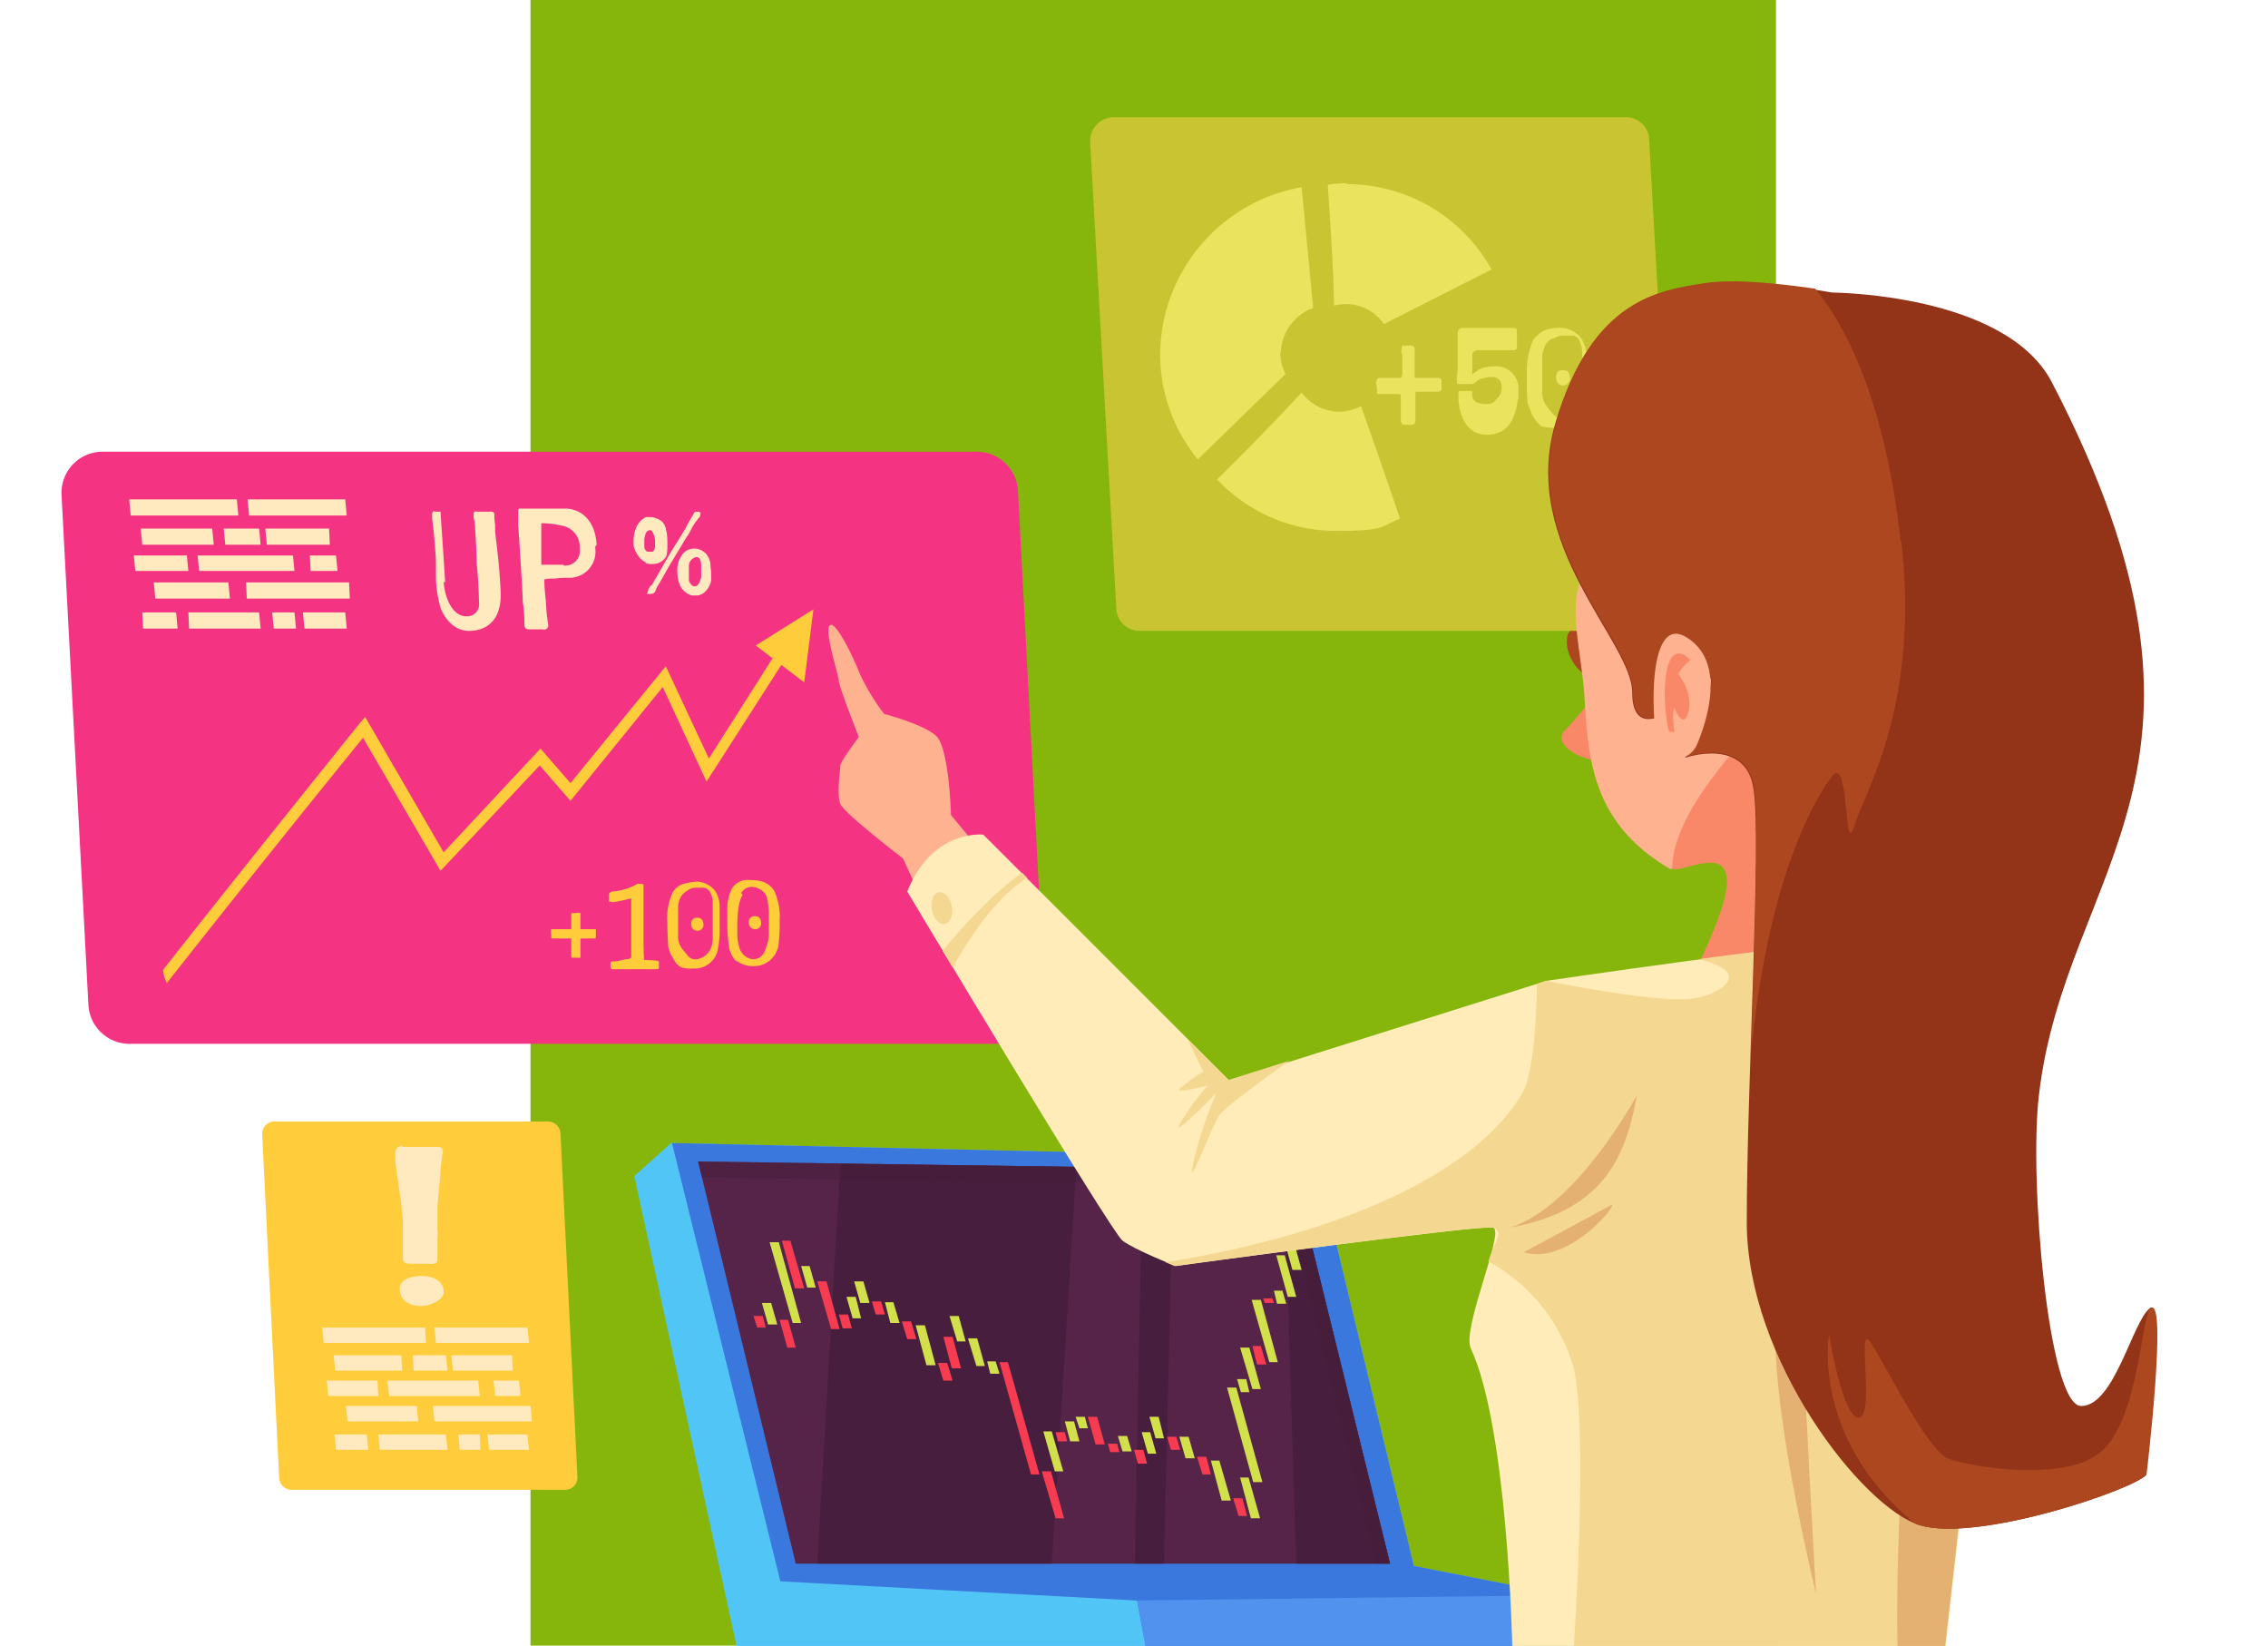 <svg xmlns="http://www.w3.org/2000/svg" xmlns:xlink="http://www.w3.org/1999/xlink" width="295" height="214" viewBox="0 0 295 214">
  <defs>
    <clipPath id="clip-path">
      <rect id="Rectángulo_421689" data-name="Rectángulo 421689" width="295" height="214" transform="translate(1020 3654)" fill="#fff" stroke="#707070" stroke-width="1"/>
    </clipPath>
  </defs>
  <g id="Enmascarar_grupo_1211500" data-name="Enmascarar grupo 1211500" transform="translate(-1020 -3654)" clip-path="url(#clip-path)">
    <g id="Grupo_1225402" data-name="Grupo 1225402" transform="translate(8)">
      <rect id="Rectángulo_421688" data-name="Rectángulo 421688" width="162" height="214" transform="translate(1081 3654)" fill="#86b60c"/>
      <g id="Grupo_1225382" data-name="Grupo 1225382" transform="translate(625.603 3601.042)">
        <path id="Trazado_1175894" data-name="Trazado 1175894" d="M592.4,140.6c-2.9-2.2-2.9-6.6-.3-6.1C594.7,134.9,594.3,142,592.4,140.6Z" fill="#ad471f"/>
        <path id="Trazado_1175895" data-name="Trazado 1175895" d="M593.4,143.9s-2.2,2.8-3.4,4c-1.5,1.3.6,3.3,3.6,3.9v-7.9Z" fill="#f88868"/>
        <path id="Trazado_1175896" data-name="Trazado 1175896" d="M513.5,111.7H399.7a5.343,5.343,0,0,0-5.3,5.6l3.5,66.4a5.348,5.348,0,0,0,5.3,5H517a5.343,5.343,0,0,0,5.3-5.6l-3.5-66.4a5.348,5.348,0,0,0-5.3-5Z" fill="#f43482"/>
        <path id="Trazado_1175897" data-name="Trazado 1175897" d="M597.8,68.2H531.3a3.1,3.1,0,0,0-3.1,3.3l3.4,60.6a3.014,3.014,0,0,0,3.1,2.9h66.5a3.1,3.1,0,0,0,3.1-3.3l-3.4-60.6A3.014,3.014,0,0,0,597.8,68.2Z" fill="#c9c532"/>
        <g id="Grupo_1225373" data-name="Grupo 1225373">
          <path id="Trazado_1175898" data-name="Trazado 1175898" d="M568.7,98.9a2.245,2.245,0,0,1,.1-1H570c.5,0,.4.6.4.9v3.3h3c.5,0,.5.3.5.5v.9c0,.3-.2.4-.5.4h-2.7c-.2,0-.2.2-.2.4v3.1c0,.6-.1.7-.4.8H569c-.3,0-.4-.4-.4-.6v-3.1c0-.3-.1-.3-.4-.3h-2.4c-.4,0-.3,0-.3-.4a4.143,4.143,0,0,0-.1-1c0-.5.2-.7.4-.7h2.7c.3,0,.3-.4.3-1v-2Z" fill="#eae35e"/>
          <path id="Trazado_1175899" data-name="Trazado 1175899" d="M578.6,101.1a4.562,4.562,0,0,1,2.1-.5,2.936,2.936,0,0,1,3.2,2.5v1.3a1.7,1.7,0,0,1-.1.7c-.2,1.1-.6,4.4-4,4.4s-3.7-4.1-3.7-4.7v-.5c0-.3,0-.5.2-.5h1.2c.5,0,.4.1.4.4v.3c0,.5.6,1,1.7,1s1-.2,1.5-.7a1.8,1.8,0,0,0,.6-1.6,1.1,1.1,0,0,0-1.2-1.2,3.918,3.918,0,0,0-1.3.2c-.3,0-.5.2-.8.4a.864.864,0,0,1-.6.3h-1.7c-.2,0-.2-.3-.2-.6a4.486,4.486,0,0,1,.1-1.1V96.4c0-.7.4-.8.8-.8h6.3c.6,0,.6.2.6.4v2.1c0,.3-.2.4-.6.4h-4.4c-.6,0-.8.3-.8.7v2.5a3.277,3.277,0,0,1,.8-.6Z" fill="#eae35e"/>
          <path id="Trazado_1175900" data-name="Trazado 1175900" d="M586.8,108.3a4.43,4.43,0,0,1-1-1.2c-.3-.6-.5-1.2-.7-1.7a27.548,27.548,0,0,1-.1-3.5,10.731,10.731,0,0,1,.8-4.7,4.895,4.895,0,0,1,1.3-1.2,5.464,5.464,0,0,1,2.4-.4,3.455,3.455,0,0,1,2.6,1.4,5.133,5.133,0,0,1,.7,2.4v3a14.822,14.822,0,0,1-.3,3.1,3.559,3.559,0,0,1-3.8,3.1,6.582,6.582,0,0,1-2.1-.3ZM588.3,97a1.818,1.818,0,0,0-1,1.1,3.194,3.194,0,0,0-.3,1.4v4.2a2.928,2.928,0,0,0,.6,2.1,10.619,10.619,0,0,0,.9,1.1,1.656,1.656,0,0,0,1.2.5,2.981,2.981,0,0,0,2.1-1.5,3.287,3.287,0,0,0,.4-1.7V98.9a3.867,3.867,0,0,0-.4-1.7.961.961,0,0,0-.9-.6h-1.2a2.13,2.13,0,0,0-1.2.4Zm2.3,5.3a.962.962,0,0,1-.9.8c-.4,0-.9-.3-.9-1.1s.5-.9.9-.9C590.6,101.1,590.6,101.8,590.6,102.3Z" fill="#eae35e"/>
        </g>
        <g id="Grupo_1225374" data-name="Grupo 1225374">
          <path id="Trazado_1175901" data-name="Trazado 1175901" d="M561.6,76.8a10.145,10.145,0,0,0-2.5.2c.4,5.9.8,12,.8,15.7a7.719,7.719,0,0,1,1.5-.2,5.979,5.979,0,0,1,5,2.6l14-7.1a21.541,21.541,0,0,0-18.8-11.1Z" fill="#eae35e"/>
          <path id="Trazado_1175902" data-name="Trazado 1175902" d="M553,98.9a6.392,6.392,0,0,1,4.2-5.9l-1.5-15.7a22.271,22.271,0,0,0-18.4,21.5,21.589,21.589,0,0,0,4.9,13.9l11.4-11.1a6.885,6.885,0,0,1-.7-2.9Z" fill="#eae35e"/>
          <path id="Trazado_1175903" data-name="Trazado 1175903" d="M563.4,105.8a6.812,6.812,0,0,1-2.8.7,6.106,6.106,0,0,1-4.9-2.5c-2,2.2-6.7,7.1-11,11.3a21.266,21.266,0,0,0,15.7,6.7c6.2,0,5.6-.6,8.1-1.6-1.9-5.6-4-11.6-5.1-14.7Z" fill="#eae35e"/>
        </g>
        <path id="Trazado_1175904" data-name="Trazado 1175904" d="M457.7,198.8H422.1a1.6,1.6,0,0,0-1.6,1.7l2.2,44.6a1.645,1.645,0,0,0,1.6,1.6h35.6a1.6,1.6,0,0,0,1.6-1.7l-2.2-44.6a1.645,1.645,0,0,0-1.6-1.6Z" fill="#ffcc3b"/>
        <path id="Trazado_1175905" data-name="Trazado 1175905" d="M603.7,166c-10.1-5.9-10.7-14-11.2-22.2-.3-5.5-2.1-11.5-.5-15.3a63.034,63.034,0,0,1,9.8-16.4l23.4,28.1c2.3,12.1-10,22.3-21.6,25.8Z" fill="#ffb290"/>
        <path id="Trazado_1175906" data-name="Trazado 1175906" d="M607,179.1c4-8.5,4.6-11.6,3.6-13.2-1.2-2-6.2.7-6.7,0,.1-8,10.2-18.2,20.8-28.6,0,0,.5,40.8.9,44,.5,3.3-18.7-2.3-18.7-2.3Z" fill="#f88868"/>
        <path id="Trazado_1175907" data-name="Trazado 1175907" d="M505.6,168.4l-2.3-5,4.7-7,8.4,10.2Z" fill="#ffb290"/>
        <path id="Trazado_1175908" data-name="Trazado 1175908" d="M433.5,148.7l10.2,17.5,12.9-13.7,4,4.6,12-14.8,5.7,12.3,11.8-18.4-1.2-.8-10.3,16.2-5.6-12-12.4,15.2-3.9-4.5-12.6,13.5-10.2-17.6-.7.8c-3.6,4.5-17.2,21.4-25.6,32.1a4.8,4.8,0,0,0,.5,1.7c6.6-8.4,17.3-21.8,25.6-32Z" fill="#ffcc3b"/>
        <path id="Trazado_1175909" data-name="Trazado 1175909" d="M484.7,136.9l6.3,4.8,1.2-9.5Z" fill="#ffcc3b"/>
        <path id="Trazado_1175910" data-name="Trazado 1175910" d="M504.9,165.4s-8.7-6.6-9.2-7.9c-.5-1.2,0-4.5,0-5s2.4-3.7,2.4-3.7-2.6-6.6-2.6-7.3-1.9-6.4-1.2-7.2,3,3.9,3.9,6.2a27.978,27.978,0,0,0,3.2,5.3s5,1.3,6.7,2.8c1.8,1.5,2,10.6,2,10.6l-5.3,6.1Z" fill="#ffb290"/>
        <g id="Grupo_1225377" data-name="Grupo 1225377">
          <path id="Trazado_1175911" data-name="Trazado 1175911" d="M468.9,205.9,482.2,267H592l-2.3-6.6-19.4-3.8-12.8-53.1-83.8-1.9Z" fill="#52c5f7"/>
          <path id="Trazado_1175912" data-name="Trazado 1175912" d="M487.9,258.6l46.4,2.5,1.1,5.9H592l-2.3-6.6-19.4-3.8-12.8-53.1-83.7-1.9Z" fill="#3a78dd"/>
          <path id="Trazado_1175913" data-name="Trazado 1175913" d="M554.6,205.1,477.2,204l12.7,52.3h77.3Z" fill="#562448"/>
          <g id="Grupo_1225375" data-name="Grupo 1225375">
            <path id="Trazado_1175914" data-name="Trazado 1175914" d="M539,204.9l-4-.1-1,51.5h3.8Z" fill="#471e3d"/>
            <path id="Trazado_1175915" data-name="Trazado 1175915" d="M554.6,205.1h-1.2l1.6,51.2h12.2Z" fill="#471e3d"/>
            <path id="Trazado_1175916" data-name="Trazado 1175916" d="M492.7,256.3h30.5l3.2-51.6-30.7-.4Z" fill="#471e3d"/>
          </g>
          <g id="Grupo_1225376" data-name="Grupo 1225376">
            <path id="Trazado_1175917" data-name="Trazado 1175917" d="M517.5,230.1h-1.1l4.1,14.6h1.1Z" fill="#f73c52"/>
            <path id="Trazado_1175918" data-name="Trazado 1175918" d="M523.1,244.3h-1.2l1.8,6.1h1.1Z" fill="#f73c52"/>
            <path id="Trazado_1175919" data-name="Trazado 1175919" d="M529.1,237.2h-1.2l1,3.6h1.2Z" fill="#f73c52"/>
            <path id="Trazado_1175920" data-name="Trazado 1175920" d="M531.7,240.7h-1.2l.3,1.1H532Z" fill="#f73c52"/>
            <path id="Trazado_1175921" data-name="Trazado 1175921" d="M524.9,239.2h-1.2l.3,1.2h1.2Z" fill="#f73c52"/>
            <path id="Trazado_1175922" data-name="Trazado 1175922" d="M510.3,226.8h-1.2l1.1,4.1h1.2Z" fill="#f73c52"/>
            <path id="Trazado_1175923" data-name="Trazado 1175923" d="M509.6,230.2h-1.2l.7,2.3h1.2Z" fill="#f73c52"/>
            <path id="Trazado_1175924" data-name="Trazado 1175924" d="M501,222.2h-1.2l.5,1.7h1.2Z" fill="#f73c52"/>
            <path id="Trazado_1175925" data-name="Trazado 1175925" d="M496.7,223.9h-1.2l.5,1.8h1.2Z" fill="#f73c52"/>
            <path id="Trazado_1175926" data-name="Trazado 1175926" d="M493.9,219.6h-1.2l1.8,6.2h1.1Z" fill="#f73c52"/>
            <path id="Trazado_1175927" data-name="Trazado 1175927" d="M488.9,224.6h-1.1l1,3.6h1.1Z" fill="#f73c52"/>
            <path id="Trazado_1175928" data-name="Trazado 1175928" d="M489.2,214.3h-1.1l1.7,6.2H491Z" fill="#f73c52"/>
            <path id="Trazado_1175929" data-name="Trazado 1175929" d="M485.6,224.1h-1.2l.5,1.5H486Z" fill="#f73c52"/>
            <path id="Trazado_1175930" data-name="Trazado 1175930" d="M504.9,224.8h-1.2l.7,2.3h1.2Z" fill="#f73c52"/>
            <path id="Trazado_1175931" data-name="Trazado 1175931" d="M523.2,239.1h-1.1l1.5,5.2h1.1Z" fill="#d2e04c"/>
            <path id="Trazado_1175932" data-name="Trazado 1175932" d="M547.2,233.4H546l3.4,12.3h1.2Z" fill="#d2e04c"/>
            <path id="Trazado_1175933" data-name="Trazado 1175933" d="M550.4,222h-1.2l2.3,8.1h1.1Z" fill="#d2e04c"/>
            <path id="Trazado_1175934" data-name="Trazado 1175934" d="M553.9,211.6h-1.2l1.8,6.5h1.2Z" fill="#d2e04c"/>
            <path id="Trazado_1175935" data-name="Trazado 1175935" d="M548.9,228.2h-1.2l1.6,5.4h1.1Z" fill="#d2e04c"/>
            <path id="Trazado_1175936" data-name="Trazado 1175936" d="M553.5,216.2h-1.1l1.5,5.4H555Z" fill="#d2e04c"/>
            <path id="Trazado_1175937" data-name="Trazado 1175937" d="M548.5,232.3h-1.2l.5,1.7h1.1Z" fill="#d2e04c"/>
            <path id="Trazado_1175938" data-name="Trazado 1175938" d="M553.2,220.8h-1.1l.4,1.7h1.2Z" fill="#d2e04c"/>
            <path id="Trazado_1175939" data-name="Trazado 1175939" d="M548.8,245.1h-1.1l1.4,5.3h1.2Z" fill="#d2e04c"/>
            <path id="Trazado_1175940" data-name="Trazado 1175940" d="M526.1,237.8h-1.2l.7,2.6h1.2Z" fill="#d2e04c"/>
            <path id="Trazado_1175941" data-name="Trazado 1175941" d="M527.5,237.2h-1.2l.5,1.5h1.1Z" fill="#d2e04c"/>
            <path id="Trazado_1175942" data-name="Trazado 1175942" d="M533,239.7h-1.2l.6,2h1.2Z" fill="#d2e04c"/>
            <path id="Trazado_1175943" data-name="Trazado 1175943" d="M515.9,230h-1.1l.4,1.6h1.2Z" fill="#d2e04c"/>
            <path id="Trazado_1175944" data-name="Trazado 1175944" d="M513.5,227h-1.2l1.1,3.6h1.1Z" fill="#d2e04c"/>
            <path id="Trazado_1175945" data-name="Trazado 1175945" d="M511.1,224.1h-1.2l1,3.3H512Z" fill="#d2e04c"/>
            <path id="Trazado_1175946" data-name="Trazado 1175946" d="M506.7,225.3h-1.2l1.4,5.2h1.2Z" fill="#d2e04c"/>
            <path id="Trazado_1175947" data-name="Trazado 1175947" d="M502.6,222.3h-1.1l.7,2.7h1.2Z" fill="#d2e04c"/>
            <path id="Trazado_1175948" data-name="Trazado 1175948" d="M498.7,219.6h-1.2l.8,2.8h1.2Z" fill="#d2e04c"/>
            <path id="Trazado_1175949" data-name="Trazado 1175949" d="M497.7,221.6h-1.2l.8,2.8h1.1Z" fill="#d2e04c"/>
            <path id="Trazado_1175950" data-name="Trazado 1175950" d="M548,247.8h-1.2l.7,2.3h1.1Z" fill="#f73c52"/>
            <path id="Trazado_1175951" data-name="Trazado 1175951" d="M550.4,228h-1.1l.6,2.4h1.2Z" fill="#f73c52"/>
            <path id="Trazado_1175952" data-name="Trazado 1175952" d="M551.9,221.8h-1.2l.2.6h1.2Z" fill="#f73c52"/>
            <path id="Trazado_1175953" data-name="Trazado 1175953" d="M539.4,239.8h-1.2l.5,1.7h1.2Z" fill="#f73c52"/>
            <path id="Trazado_1175954" data-name="Trazado 1175954" d="M535.1,241.5h-1.2l.5,1.8h1.2Z" fill="#f73c52"/>
            <path id="Trazado_1175955" data-name="Trazado 1175955" d="M543.3,242.4h-1.2l.7,2.3h1.1Z" fill="#f73c52"/>
            <path id="Trazado_1175956" data-name="Trazado 1175956" d="M545,242.9h-1.1l1.4,5.2h1.2Z" fill="#d2e04c"/>
            <path id="Trazado_1175957" data-name="Trazado 1175957" d="M541,239.8h-1.2l.8,2.8h1.2Z" fill="#d2e04c"/>
            <path id="Trazado_1175958" data-name="Trazado 1175958" d="M537.1,237.2h-1.2l.8,2.8h1.1Z" fill="#d2e04c"/>
            <path id="Trazado_1175959" data-name="Trazado 1175959" d="M536,239.2h-1.1l.8,2.8h1.1Z" fill="#d2e04c"/>
            <path id="Trazado_1175960" data-name="Trazado 1175960" d="M491.7,217.6h-1.1l.8,2.8h1.1Z" fill="#d2e04c"/>
            <path id="Trazado_1175961" data-name="Trazado 1175961" d="M486.7,222.4h-1.2l.8,2.8h1.2Z" fill="#d2e04c"/>
            <path id="Trazado_1175962" data-name="Trazado 1175962" d="M487.7,214.5h-1.2l3,10.5h1.1Z" fill="#d2e04c"/>
          </g>
          <path id="Trazado_1175963" data-name="Trazado 1175963" d="M553.2,207.2l12.1,49.1h1.9l-12.6-51.2L477.2,204l.5,2.1Z" fill="#471e3d" opacity="0.5"/>
          <path id="Trazado_1175964" data-name="Trazado 1175964" d="M534.3,261.1l1.1,5.9H592l-2.3-6.6Z" fill="#5292ef"/>
        </g>
        <path id="Trazado_1175965" data-name="Trazado 1175965" d="M583,267h56.5s2.9-25.1,2.9-27.2,7-47.4,7-47.4-22.7-16.1-25.1-16.5c-2.5-.4-36.7,4.6-36.7,4.6l-41.3,13-32-32s-6.6-.8-9.9,7.4c0,0,26.4,44.1,28,45.4,1.6,1.2,6.9,3.3,6.9,3.3s39.6-5.4,41.3-5c1.6.4-4.1,13.1-2.9,15.7,4.8,10.2,5.4,38.7,5.4,38.7Z" fill="#ffecb8"/>
        <path id="Trazado_1175966" data-name="Trazado 1175966" d="M642,187.3c-6.9-4.7-16.3-11.1-17.8-11.4-1.1-.2-8.8.7-16.9,1.8,7.4,1.7,2.8,4.6-.6,5.1-4.7.7-19.2-2.3-19.2-2.3l-1.2.4s0,11.3-2,14.4c-6.6,11-25.4,18.5-46.3,21.8.7.3,1.2.5,1.2.5s39.6-5.4,41.3-5,.2,2-.5,4.4a22.96,22.96,0,0,1,11.1,13.9c1.9,8.8,0,36.1,0,36.1h48.3s2.9-25.1,2.9-27.2,2.7-19.2,4.7-32.6c-1.9-7.5-3.6-14.4-5.1-19.9Z" fill="#f4d892"/>
        <path id="Trazado_1175967" data-name="Trazado 1175967" d="M634.6,232.1s-1.7,19-1.4,34.9h6.2s2.9-25.1,2.9-27.2.4-3.5,1-7.8c-2.9-.5-8.8,0-8.8,0Z" fill="#e5b173"/>
        <path id="Trazado_1175968" data-name="Trazado 1175968" d="M622.6,260.2c-3.8-16.1-6.2-31.2-5-38.5s10.6-30.2,10.6-30.2-7.3,31.5-7.3,35,1.7,33.6,1.7,33.6Z" fill="#e5b173"/>
        <path id="Trazado_1175969" data-name="Trazado 1175969" d="M665.6,244.7c-1.4,1.9-22,8.9-29.5,6.6s-22.5-21.6-22.5-39.4,1.9-49.2.9-56.2c-.9-7-8.9-4.2-8.9-4.2s5.6-13.6,2.3-9.8c-3.3,3.7-9.2,7.9-9.2,1.3s-14.7-19.1-10-35,13.4-17.2,19.2-18.1S624.7,91,624.7,91s22.6.1,28.6,11.7c26.2,50.4,1.7,63-1.7,92.7-1.3,10.7,1.2,40.4,5.5,40.4s6.6-10.8,8.9-12.7-.5,21.6-.5,21.6Z" fill="#933418"/>
        <path id="Trazado_1175970" data-name="Trazado 1175970" d="M633.6,123.3c-1.3-12.2-4.7-25-11.1-32.8-3.5-.5-10.4-1.4-14.5-.7-5.8.9-14.6,2.1-19.2,18.1-4.7,15.9,10,28.4,10,35s5.9,2.4,9.2-1.3-2.3,9.8-2.3,9.8,8-2.8,8.9,4.2c.6,4.5,0,19.2-.4,33.9,2.4-24.1,9.1-33.8,10.5-35.6,2.3-2.9,1.5,11.1,2.9,6.4,1.5-4.7,8.5-15.7,6.1-37Z" fill="#ad471f"/>
        <path id="Trazado_1175971" data-name="Trazado 1175971" d="M602.3,151.4c-1.2-4-1.8-18.7,3.4-15.6s2.8,10.7,1.5,13.8C606,152.7,602.3,151.4,602.3,151.4Z" fill="#ffb290"/>
        <path id="Trazado_1175972" data-name="Trazado 1175972" d="M582.8,212.6c8.7-2.7,16.5-17.2,16.5-17.2C597.8,204.1,594.4,210.5,582.8,212.6Z" fill="#e5b173"/>
        <path id="Trazado_1175973" data-name="Trazado 1175973" d="M584.6,215.8c5.4,1.7,11.7-5.5,11.5-6.2Z" fill="#e5b173"/>
        <path id="Trazado_1175974" data-name="Trazado 1175974" d="M540.8,188l2.1,4.3a29.09,29.09,0,0,0-2.9,2.1c-1.3,1,3.5-.3,3.5-.3a35.2,35.2,0,0,0-3.6,4.9c-1.3,2.3,4.7-3.9,4.7-3.9a55.107,55.107,0,0,0-3,9.1c-.9,4.3,2.2-4.4,3.4-6.2.6-.9,4.5-3.8,9.1-7.1l-7.9,2.5-5.4-5.4Z" fill="#f4d892"/>
        <path id="Trazado_1175975" data-name="Trazado 1175975" d="M519.3,166.5c-4,2.8-7.8,7.1-10.3,10.1.4.7.9,1.4,1.3,2.2,2.1-3.8,5.6-9.1,9.7-11.7l-.7-.7Z" fill="#f4d892"/>
        <path id="Trazado_1175976" data-name="Trazado 1175976" d="M510.2,170.8c-.2-1.1-1-2-1.7-1.8-.7.1-1.1,1.2-.9,2.3s1,2,1.7,1.8C510,173,510.4,171.9,510.2,170.8Z" fill="#f4d892"/>
        <path id="Trazado_1175977" data-name="Trazado 1175977" d="M604.1,144.8s1.2,3.3,1.9.8-1.3-5-1.3-5a5.235,5.235,0,0,1,1.6-1.8c-.2-.2-.5-.4-.7-.6-3.3-1.9-2.9,7.3-2.1,9.9a3.2,3.2,0,0,1,.7.1c-.4-2.6,0-3.4,0-3.4Z" fill="#f88868"/>
        <path id="Trazado_1175978" data-name="Trazado 1175978" d="M665.6,244.7s2.8-23.4.5-21.6c-1.2.9-1.5,15.4-7,19.1s-18,1.1-19.4.4c-3.2-1.6-9.4-15-10.4-15.5-1.1-.5.9,10.4-1.2,10.2s-3.8-10.8-3.8-10.8-2.4,13.5,11.2,24.6c.2,0,.4.2.6.2,7.5,2.3,28.1-4.7,29.5-6.6Z" fill="#ad471f"/>
        <g id="Grupo_1225378" data-name="Grupo 1225378">
          <path id="Trazado_1175979" data-name="Trazado 1175979" d="M441.7,225.6H428.3l.2,2h13.3Z" fill="#ffeac0"/>
          <path id="Trazado_1175980" data-name="Trazado 1175980" d="M440.6,235.8h-9.2l.2,2h9.2Z" fill="#ffeac0"/>
          <path id="Trazado_1175981" data-name="Trazado 1175981" d="M455.4,235.8H442.7l.2,2h12.7Z" fill="#ffeac0"/>
          <path id="Trazado_1175982" data-name="Trazado 1175982" d="M435.5,232.5h-6.6l.2,2h6.5Z" fill="#ffeac0"/>
          <path id="Trazado_1175983" data-name="Trazado 1175983" d="M448.6,232.5H436.8l.2,2h11.8Z" fill="#ffeac0"/>
          <path id="Trazado_1175984" data-name="Trazado 1175984" d="M453.9,232.5h-3.3l.2,2h3.3Z" fill="#ffeac0"/>
          <path id="Trazado_1175985" data-name="Trazado 1175985" d="M438.6,229.2h-8.8l.2,2h8.7Z" fill="#ffeac0"/>
          <path id="Trazado_1175986" data-name="Trazado 1175986" d="M444.4,229.2h-4.3l.1,2h4.4Z" fill="#ffeac0"/>
          <path id="Trazado_1175987" data-name="Trazado 1175987" d="M453,229.2h-7.9l.2,2h7.8Z" fill="#ffeac0"/>
          <path id="Trazado_1175988" data-name="Trazado 1175988" d="M434.1,239.5h-4.2l.2,2h4.2Z" fill="#ffeac0"/>
          <path id="Trazado_1175989" data-name="Trazado 1175989" d="M444.4,239.5h-8.8l.2,2h8.8Z" fill="#ffeac0"/>
          <path id="Trazado_1175990" data-name="Trazado 1175990" d="M455,239.5h-5.2l.2,2h5.2Z" fill="#ffeac0"/>
          <path id="Trazado_1175991" data-name="Trazado 1175991" d="M448.8,239.5H446l.2,2h2.7Z" fill="#ffeac0"/>
          <path id="Trazado_1175992" data-name="Trazado 1175992" d="M455,225.6H442.9l.2,2h12.1Z" fill="#ffeac0"/>
        </g>
        <g id="Grupo_1225379" data-name="Grupo 1225379">
          <path id="Trazado_1175993" data-name="Trazado 1175993" d="M417.2,117.9h-14l.2,2.1h14Z" fill="#ffeac0"/>
          <path id="Trazado_1175994" data-name="Trazado 1175994" d="M416.1,128.7h-9.7l.2,2.1h9.7Z" fill="#ffeac0"/>
          <path id="Trazado_1175995" data-name="Trazado 1175995" d="M431.8,128.7H418.4l.1,2.1h13.4Z" fill="#ffeac0"/>
          <path id="Trazado_1175996" data-name="Trazado 1175996" d="M410.7,125.2h-6.9l.2,2h6.9Z" fill="#ffeac0"/>
          <path id="Trazado_1175997" data-name="Trazado 1175997" d="M424.5,125.2H412.1l.2,2h12.4Z" fill="#ffeac0"/>
          <path id="Trazado_1175998" data-name="Trazado 1175998" d="M430.1,125.2h-3.4l.1,2h3.5Z" fill="#ffeac0"/>
          <path id="Trazado_1175999" data-name="Trazado 1175999" d="M414,121.7h-9.3l.2,2.1h9.3Z" fill="#ffeac0"/>
          <path id="Trazado_1176000" data-name="Trazado 1176000" d="M420.1,121.7h-4.6l.2,2.1h4.6Z" fill="#ffeac0"/>
          <path id="Trazado_1176001" data-name="Trazado 1176001" d="M429.2,121.7h-8.3l.2,2.1h8.2Z" fill="#ffeac0"/>
          <path id="Trazado_1176002" data-name="Trazado 1176002" d="M409.3,132.6h-4.4l.1,2.1h4.5Z" fill="#ffeac0"/>
          <path id="Trazado_1176003" data-name="Trazado 1176003" d="M420.1,132.6h-9.2l.1,2.1h9.3Z" fill="#ffeac0"/>
          <path id="Trazado_1176004" data-name="Trazado 1176004" d="M431.3,132.6h-5.5l.2,2.1h5.5Z" fill="#ffeac0"/>
          <path id="Trazado_1176005" data-name="Trazado 1176005" d="M424.7,132.6h-2.9l.2,2.1h2.9Z" fill="#ffeac0"/>
          <path id="Trazado_1176006" data-name="Trazado 1176006" d="M431.3,117.9H418.6l.2,2.1h12.7Z" fill="#ffeac0"/>
        </g>
        <path id="Trazado_1176007" data-name="Trazado 1176007" d="M438.8,202.1h4.3c.7,0,.9.2.9.5a1.083,1.083,0,0,1-.1.6c0,.3-.1.9-.2,1.8,0,.9-.2,2.4-.4,4.8v2.7c0,.7.1,1.1,0,1.2v3.1c0,.5-.6.6-1.3.5h-2.2c-1,0-1-.4-1-.9v-4.7c-.1-1.3-.3-3-.6-4.9-.3-2-.4-3-.4-3.1v-.6c0-.9.4-1.1.9-1.1Zm5.3,18.7v.3c0,.6-1.3,1.7-3,1.7s-2.7-1-2.7-2.1v-.4c.3-1.2,1.8-1.4,2.9-1.4,2.1,0,2.8,1.2,2.8,1.9Z" fill="#ffeac0"/>
        <g id="Grupo_1225380" data-name="Grupo 1225380">
          <path id="Trazado_1176008" data-name="Trazado 1176008" d="M444.1,128.6c.2,2.6,1.4,4.5,2.9,4.5a1.56,1.56,0,0,0,1.7-1.8c0-.6-.1-3.4-.3-5,0-1.2-.1-3.1-.2-4.5a4.871,4.871,0,0,0-.2-1.5v-.4c0-.6.4-.4.6-.4h1.6c.5,0,.5.2.5.5a6.245,6.245,0,0,0,.1,1.2v.7c0,.8.5,3.5.7,7.7.3,4.2-2,5.4-4.1,5.4s-3.3-1.9-3.7-3a15.878,15.878,0,0,1-.6-3.8v-1.7a20.743,20.743,0,0,0-.1-2.1c-.1-1.5-.3-3.4-.4-4V120c0-.6.2-.6.4-.5h.6c.2,0,.1,0,.1.2-.1-1.6.4,5.7.6,9Z" fill="#ffeac0"/>
          <path id="Trazado_1176009" data-name="Trazado 1176009" d="M463.8,124.1a3.4,3.4,0,0,1-3.3,4,12.122,12.122,0,0,0-2,.1,5.7,5.7,0,0,0-1.3.1,23,23,0,0,0,.2,2.8,25.692,25.692,0,0,0,.3,3.1.529.529,0,0,1-.7.6h-1.8c-.5,0-.6-.3-.6-.7a16.339,16.339,0,0,0-.2-2.8c0-.8-.4-7.4-.6-10v-1.6c0-.5,0-.6.2-.6h6.1c1.8.1,3.7,1.4,3.9,4.7Zm-4.1,2.4a1.906,1.906,0,0,0,2.1-2.2,2.807,2.807,0,0,0-2.4-3,11.934,11.934,0,0,0-2.6-.3v5.4h2.9Z" fill="#ffeac0"/>
        </g>
        <path id="Trazado_1176010" data-name="Trazado 1176010" d="M470.4,126.1a3.039,3.039,0,0,1-.7-.5,4.011,4.011,0,0,1-.9-1.7v-.6a4.53,4.53,0,0,1,.3-1.6,2.726,2.726,0,0,1,1.3-1.5h.6a2.654,2.654,0,0,1,1.4.5,1.531,1.531,0,0,1,.5.7c.1.2.1.5.2.7a9.15,9.15,0,0,1,.1,1.6,7.083,7.083,0,0,1-.1,1.5,1.958,1.958,0,0,1-1.7,1.1,2.509,2.509,0,0,1-1-.1Zm.9-1.4a.864.864,0,0,0,.3-.6v-.5a2.537,2.537,0,0,0-.2-1.2c-.1-.1-.1-.4-.4-.5h-.1a.664.664,0,0,0-.5.4,2.92,2.92,0,0,0-.2.9v.8c0,.2.1.6.4.7h.7Zm6.1-5.1s.2,0,.1.2a.713.713,0,0,1-.3.6c-.1.2-.4.5-.5.7-.4.6-.6,1.2-1,1.7l-1.8,3c-.7,1.1-1.3,2.3-2.1,3.6-.1.2-.1.5-.4.7-.1.1-.5.1-.7.1s-.2,0-.1-.1c0-.1.1-.3.1-.4a1.531,1.531,0,0,1,.5-.7c.7-1.2,1.5-2.6,2.2-3.8s1.5-2.4,2.2-3.6a12.9,12.9,0,0,1,.9-1.6c.1-.1.1-.4.4-.5h.5Zm1.5,7.8v1a2.618,2.618,0,0,1-.6,1.3,1.855,1.855,0,0,1-1.2.7h-.7a2.475,2.475,0,0,1-1.5-1.2,4.477,4.477,0,0,1-.4-2,3.2,3.2,0,0,1,.5-1.9,1.9,1.9,0,0,1,1.6-1h.2a2.037,2.037,0,0,1,1.6.9,2.3,2.3,0,0,1,.4,1.1c0,.4.1.8.1,1.2Zm-1.3.2v-1.1c0-.4-.1-1.1-.6-1.1a1.175,1.175,0,0,0-1,1.1v1.8c0,.4.4.9.7.9.6,0,.7-.6.9-1.1v-.5Z" fill="#ffeac0"/>
        <g id="Grupo_1225381" data-name="Grupo 1225381">
          <path id="Trazado_1176011" data-name="Trazado 1176011" d="M463.9,174.1v.8s0,.1-.2.1h-5.3c-.4,0-.3,0-.3-.3s-.1-.8,0-.9h5.7c.2,0,.1.2.1.3Z" fill="#ffcc3b"/>
          <path id="Trazado_1176012" data-name="Trazado 1176012" d="M461.6,177.5h-.8s-.1,0-.1-.2V172c0-.4,0-.3.3-.3s.8-.1.9,0v5.7C461.9,177.6,461.7,177.5,461.6,177.5Z" fill="#ffcc3b"/>
          <path id="Trazado_1176013" data-name="Trazado 1176013" d="M465.8,170.2h-.2v-1c0-.1.2-.2.4-.3a7.727,7.727,0,0,0,3.3-1h.4c.2,0,.4,0,.4.2v6.8c0,.5,0,2.2.1,2.9,1.2,0,1.9.1,1.9.2v.7c0,.2,0,.3-.3.3H466c-.1,0-.2-.2-.2-.5v-.1c0-.2,0-.4.2-.4a6.528,6.528,0,0,0,1.7-.3c.5,0,.8-.1.8-.3v-7.6l-1.8.4a3.536,3.536,0,0,0-.6.1Z" fill="#ffcc3b"/>
          <path id="Trazado_1176014" data-name="Trazado 1176014" d="M474.7,178.5c-.3-.1-.5-.5-.8-1a4.715,4.715,0,0,1-.6-1.5c0-.5-.1-1.5-.1-3a7.983,7.983,0,0,1,.7-4,2.591,2.591,0,0,1,1.1-1,8.683,8.683,0,0,1,2.1-.4,3.166,3.166,0,0,1,2.3,1.2,3.7,3.7,0,0,1,.6,2.1v2.6a11.415,11.415,0,0,1-.2,2.7,3.047,3.047,0,0,1-3.3,2.7,3.124,3.124,0,0,1-1.8-.3Zm1.1-9.7a1.962,1.962,0,0,0-.9.9,2.662,2.662,0,0,0-.3,1.2v3.6a2.575,2.575,0,0,0,.5,1.8c.3.4.6.7.8,1a1.246,1.246,0,0,0,1.1.4,2.326,2.326,0,0,0,1.8-1.3,3.339,3.339,0,0,0,.3-1.5v-4.6a2.588,2.588,0,0,0-.4-1.4,1.02,1.02,0,0,0-.8-.5h-1a1.929,1.929,0,0,0-1,.3Zm2.1,4.5a.773.773,0,0,1-.8.7.818.818,0,0,1-.8-.9.733.733,0,0,1,.8-.8C477.8,172.3,477.9,172.9,477.9,173.3Z" fill="#ffcc3b"/>
          <path id="Trazado_1176015" data-name="Trazado 1176015" d="M482.2,178a3.477,3.477,0,0,1-1-2,21.3,21.3,0,0,1-.2-2.7v-2.6a6.039,6.039,0,0,1,.6-2.2,2.373,2.373,0,0,1,2.3-1.1c1.8,0,2.6.5,3.2,1.4a7.983,7.983,0,0,1,.7,4,17.831,17.831,0,0,1-.1,2.6,3.244,3.244,0,0,1-3.3,3.2,3.606,3.606,0,0,1-2.2-.7Zm.8-8.7a4.566,4.566,0,0,0-.5,1.4,16.118,16.118,0,0,0-.2,2.6v1.4a7.581,7.581,0,0,0,.3,1.6,2.087,2.087,0,0,0,1.7,1.4c1,0,1.5-.6,1.8-1.7a4.844,4.844,0,0,0,.3-1.8v-2.5a11.018,11.018,0,0,0-.2-1.8,1.742,1.742,0,0,0-.8-1.2,2.6,2.6,0,0,0-1-.4,1.621,1.621,0,0,0-1.6.8Zm2.4,3.8a.773.773,0,0,1-.8.7.818.818,0,0,1-.8-.9.733.733,0,0,1,.8-.8C485.3,172.1,485.4,172.7,485.4,173.1Z" fill="#ffcc3b"/>
        </g>
      </g>
    </g>
  </g>
</svg>
